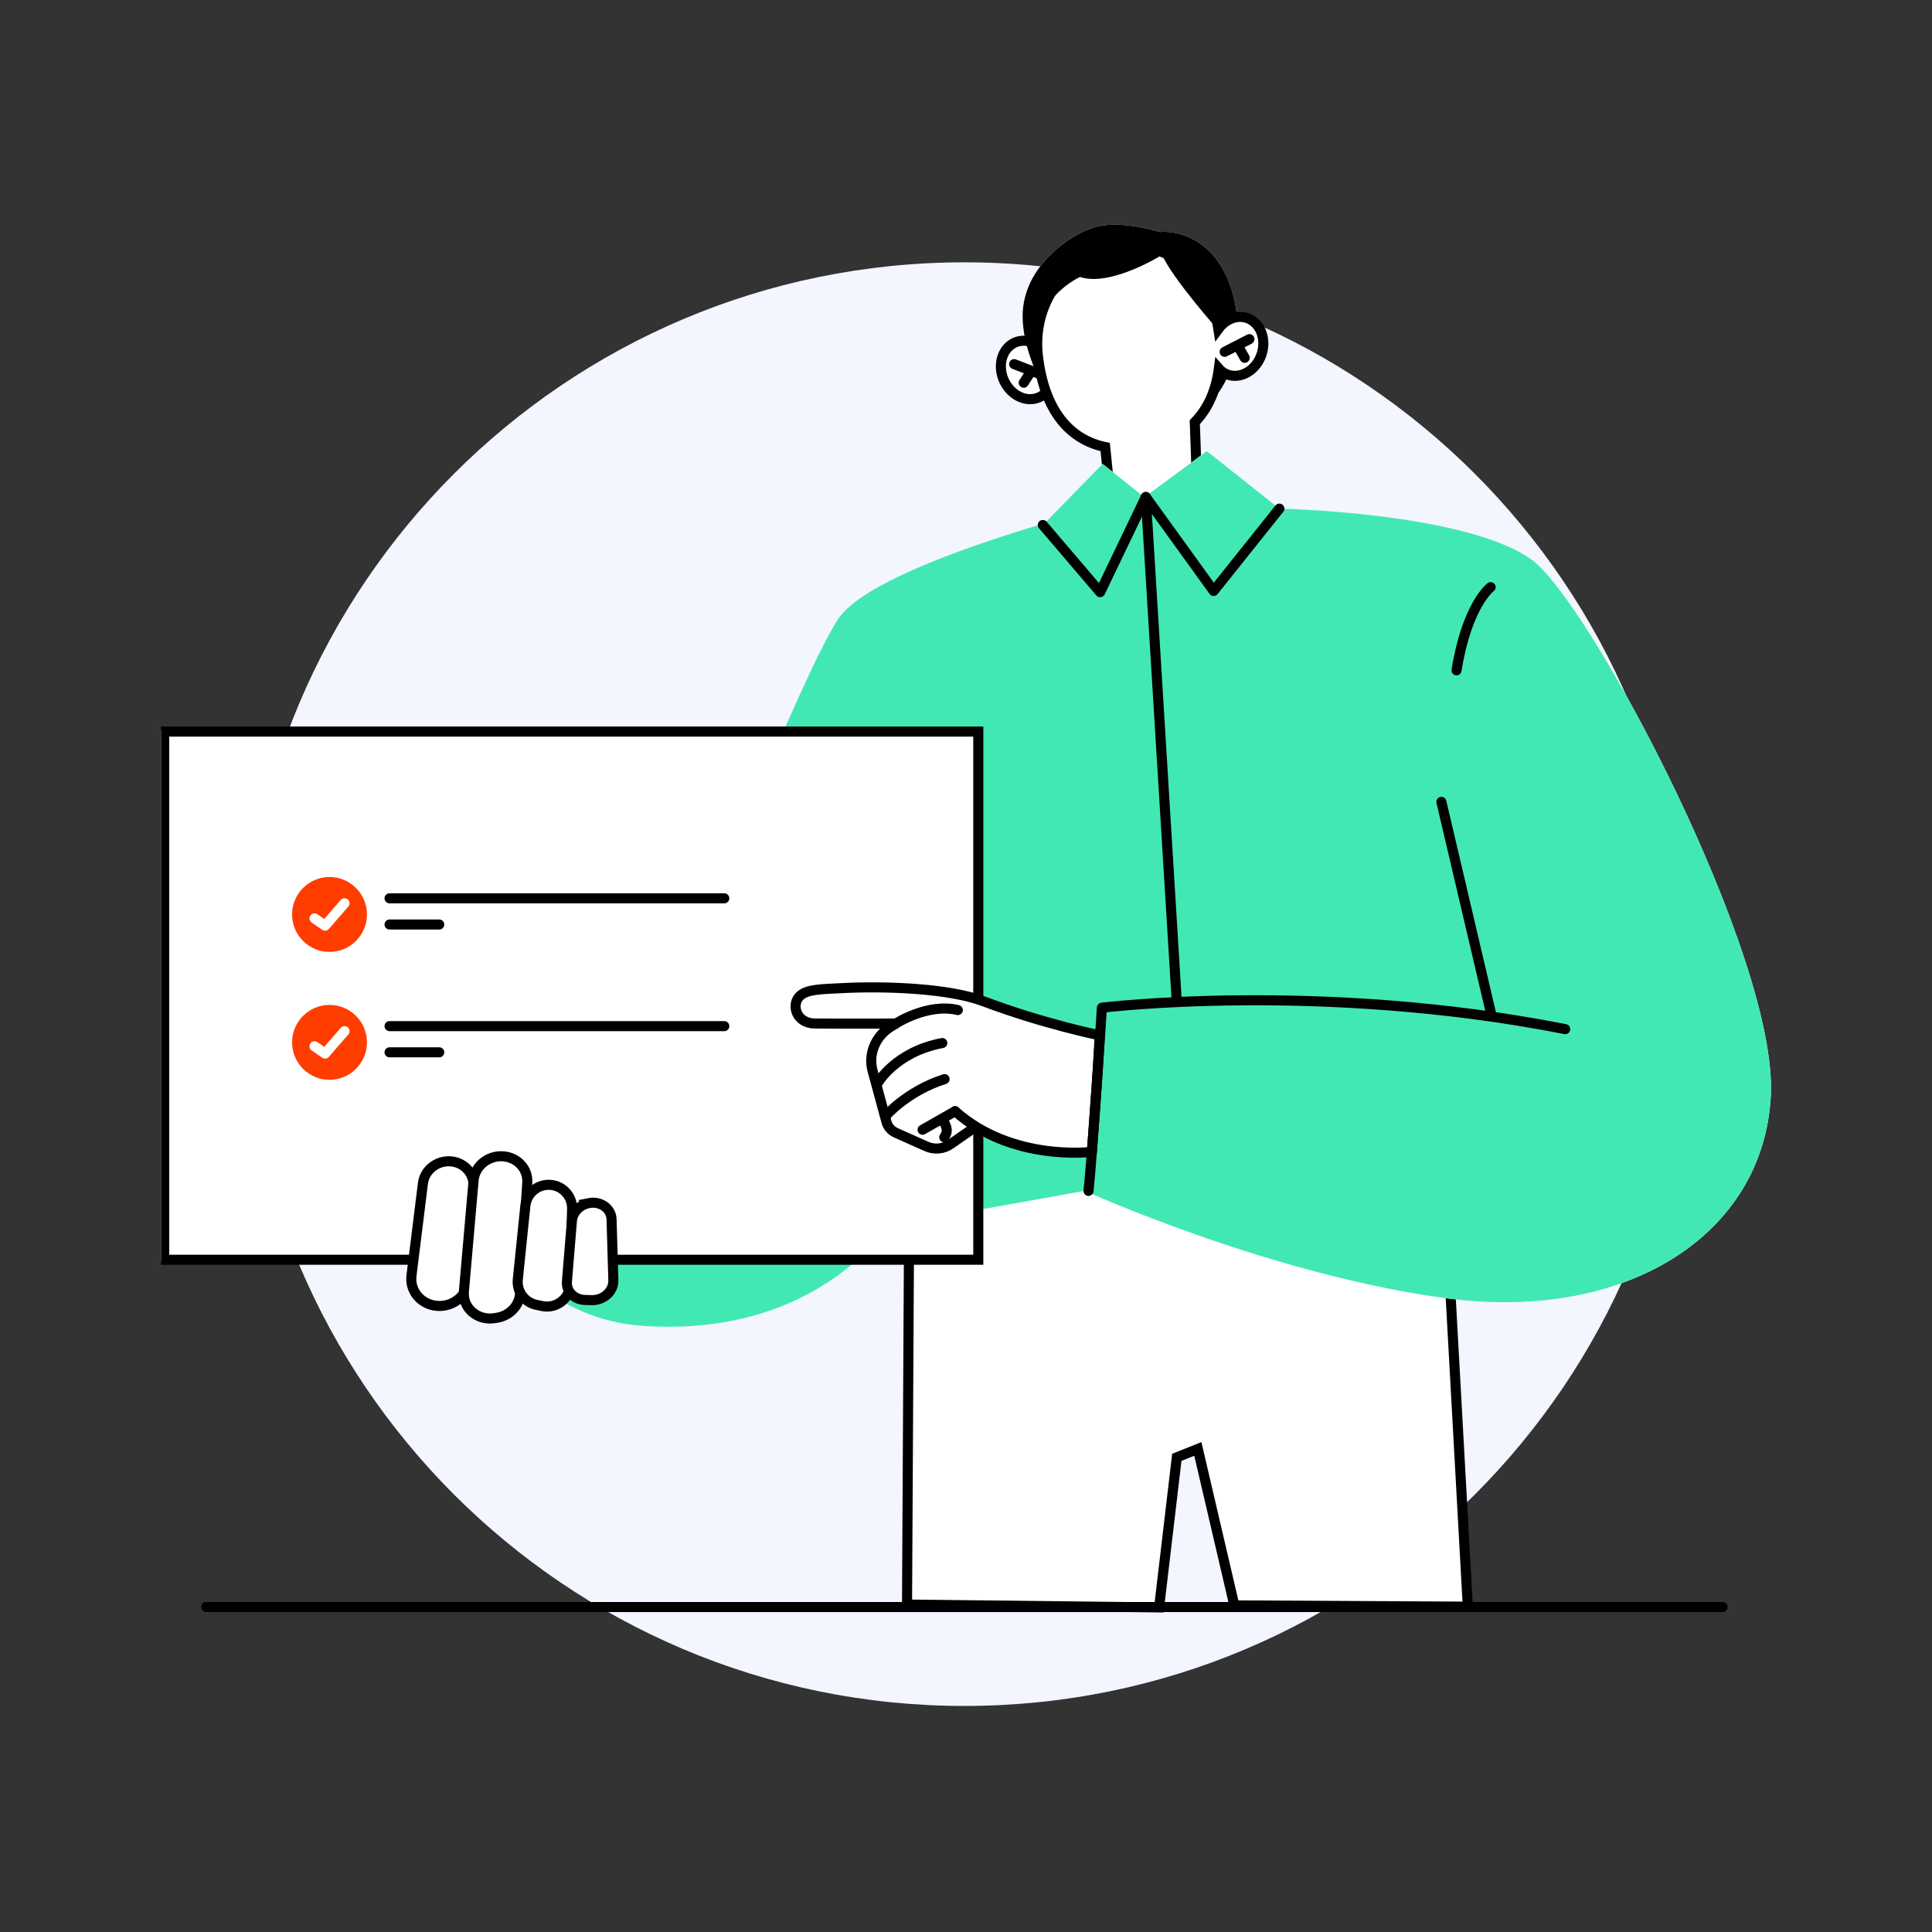 <svg width="96" height="96" viewBox="0 0 96 96" fill="none" xmlns="http://www.w3.org/2000/svg">
<rect x="0" y="0" width="96" height="96" fill="#333333" stroke="none"/>
<g clip-path="url(#clip0_12274_45097)">
<path d="M47.921 84.768C67.73 84.768 83.788 68.71 83.788 48.902C83.788 29.093 67.73 13.035 47.921 13.035C28.112 13.035 12.055 29.093 12.055 48.902C12.055 68.71 28.112 84.768 47.921 84.768Z" fill="#F3F5FF"/>
<path d="M59.329 19.887L59.513 25.039L55.243 25.441L54.73 20.365L59.329 19.887Z" fill="white"/>
<path d="M59.4 21.865L59.329 19.887L54.727 20.363L55.007 23.132C56.998 23.338 58.492 22.559 59.398 21.865H59.4Z" fill="black"/>
<path d="M57.643 11.528C57.643 11.528 59.071 11.338 60.246 12.646C61.789 14.366 62.083 18.069 60.062 20.089C58.044 22.108 52.603 20.603 52.603 20.603C52.603 20.603 50.662 17.767 50.824 15.436C50.992 13.024 53.47 11.403 54.759 11.208C56.049 11.013 57.642 11.53 57.642 11.53L57.643 11.528Z" fill="white"/>
<path d="M51.57 17.657C51.259 14.901 53.215 12.471 55.788 12.244C58.361 12.017 60.348 13.984 60.592 16.747C60.836 19.51 59.693 21.818 56.67 22.249C54.132 22.612 51.986 21.351 51.57 17.657Z" fill="white"/>
<path d="M60.906 16.532C60.906 16.532 58.266 13.851 57.743 12.664C57.743 12.664 55.205 14.266 53.664 13.764C53.664 13.764 51.543 14.685 51.3 17.21L51.136 15.743L52.07 13.325L53.903 12.152L55.644 11.602L58.063 11.786L59.676 12.885L60.648 14.553L60.904 16.532H60.906Z" fill="white"/>
<path d="M60.512 16.379C60.97 15.713 61.781 15.546 62.321 16.005C62.86 16.465 62.927 17.377 62.469 18.043C62.012 18.709 61.2 18.877 60.661 18.417C60.121 17.957 60.054 17.046 60.512 16.379Z" fill="white"/>
<path d="M60.991 17.562C60.937 17.562 60.883 17.534 60.853 17.482C60.808 17.406 60.834 17.309 60.911 17.267L62.051 16.608C62.127 16.563 62.224 16.589 62.267 16.666C62.312 16.742 62.286 16.838 62.209 16.881L61.069 17.54C61.045 17.555 61.017 17.561 60.989 17.561H60.991V17.562Z" fill="black"/>
<path d="M61.71 18.014C61.656 18.014 61.602 17.986 61.572 17.934L61.243 17.358C61.2 17.281 61.227 17.184 61.303 17.142C61.377 17.099 61.476 17.125 61.519 17.201L61.848 17.778C61.891 17.854 61.865 17.951 61.788 17.994C61.764 18.009 61.736 18.014 61.71 18.014Z" fill="black"/>
<path d="M51.931 17.467C51.416 16.844 50.593 16.749 50.096 17.255C49.6 17.761 49.614 18.675 50.13 19.298C50.645 19.921 51.468 20.016 51.965 19.51C52.461 19.004 52.447 18.09 51.931 17.467Z" fill="white" stroke="black" stroke-width="0.5" stroke-miterlimit="10"/>
<path d="M57.643 11.528C57.643 11.528 59.071 11.338 60.246 12.646C61.789 14.366 62.083 18.069 60.062 20.089C58.044 22.108 52.603 20.603 52.603 20.603C52.603 20.603 50.662 17.767 50.824 15.436C50.992 13.024 53.47 11.403 54.759 11.208C56.049 11.013 57.642 11.53 57.642 11.53L57.643 11.528Z" fill="black"/>
<path d="M62.321 16.005C61.791 15.554 61.004 15.71 60.54 16.345C60.148 13.798 58.233 12.03 55.788 12.244C53.215 12.471 51.257 14.901 51.57 17.657C51.886 20.457 53.196 21.856 54.917 22.214L55.243 25.44L59.513 25.036L59.368 20.978C60.047 20.284 60.429 19.361 60.565 18.314C60.596 18.349 60.624 18.386 60.661 18.416C61.201 18.876 62.012 18.708 62.47 18.042C62.928 17.376 62.862 16.464 62.321 16.005Z" fill="white" stroke="black" stroke-width="0.5" stroke-miterlimit="10"/>
<path d="M60.512 16.378C60.512 16.378 58.266 13.851 57.743 12.664C57.743 12.664 55.205 14.266 53.664 13.764C53.664 13.764 51.543 14.685 51.3 17.21L51.136 15.743L52.07 13.325L53.903 12.152L55.644 11.602L58.063 11.786L59.676 12.885L60.648 14.553L60.512 16.38V16.378Z" fill="black"/>
<path d="M72.934 79.834L71.656 56.719L45.189 57.837L45.07 79.73L57.596 79.871L58.475 72.415L59.52 71.997L61.334 79.771L72.934 79.834Z" fill="white" stroke="black" stroke-width="0.5" stroke-miterlimit="10"/>
<path d="M63.571 25.273C63.571 25.273 72.809 25.455 76.094 27.799C78.989 29.867 88.38 47.593 87.989 54.496C87.598 61.4 80.781 65.661 71.995 64.526C63.208 63.391 53.899 59.172 53.899 59.172L44.073 60.934C44.073 60.934 40.631 66.472 31.943 65.882C23.256 65.292 20.286 53.278 20.286 53.278L34.178 47.856C34.178 47.856 39.721 33.73 41.632 30.778C43.543 27.827 56.541 24.746 56.541 24.746L63.569 25.273H63.571Z" fill="white"/>
<path d="M72.402 33.31C72.402 33.31 72.383 33.31 72.374 33.31C72.288 33.296 72.231 33.212 72.246 33.126C72.742 30.367 73.801 29.23 73.846 29.182C73.907 29.118 74.008 29.117 74.069 29.176C74.132 29.236 74.134 29.336 74.075 29.399C74.063 29.411 73.036 30.525 72.556 33.182C72.543 33.258 72.476 33.312 72.4 33.312H72.402V33.31Z" fill="black"/>
<path d="M73.96 50.66C73.887 50.66 73.822 50.609 73.805 50.535L71.502 40.031C71.483 39.946 71.537 39.862 71.623 39.843C71.71 39.825 71.794 39.879 71.812 39.965L74.116 50.468C74.135 50.554 74.081 50.637 73.995 50.656C73.984 50.658 73.973 50.66 73.962 50.66H73.96Z" fill="black"/>
<path d="M45.701 49.504C45.617 49.504 45.546 49.437 45.543 49.354L45.001 37.494C44.997 37.406 45.064 37.332 45.152 37.328H45.159C45.243 37.328 45.314 37.395 45.317 37.479L45.859 49.339C45.863 49.426 45.796 49.501 45.708 49.504H45.701Z" fill="black"/>
<path d="M63.571 25.276L59.965 22.414L56.837 24.729L60.177 29.641L63.571 25.276Z" fill="white"/>
<path d="M54.789 23.051L56.908 24.746L54.153 29.872L51.819 26.089L54.789 23.051Z" fill="white"/>
<path d="M57.756 49.925C57.671 49.925 57.598 49.856 57.598 49.768L57.231 25.492C57.231 25.405 57.3 25.332 57.388 25.332H57.39C57.475 25.332 57.548 25.401 57.548 25.488L57.914 49.765C57.914 49.852 57.846 49.925 57.758 49.926H57.756V49.925Z" fill="black"/>
<path d="M48.611 36.352H8.158V62.596H48.611V36.352Z" fill="white"/>
<path d="M48.611 62.757H8.158C8.071 62.757 8 62.686 8 62.598V36.353C8 36.266 8.071 36.195 8.158 36.195H48.611C48.699 36.195 48.769 36.266 48.769 36.353V62.598C48.769 62.686 48.699 62.757 48.611 62.757ZM8.318 62.44H48.453V36.512H8.316V62.438H8.318V62.44Z" fill="white"/>
<path d="M46.503 49.645L44.279 51.005C43.501 51.481 43.131 52.367 43.358 53.204L44.05 55.755C44.114 55.989 44.285 56.185 44.519 56.289L46.037 56.966C46.428 57.141 46.893 57.095 47.241 56.847L48.588 55.911L46.503 49.645Z" fill="white"/>
<path d="M54.354 57.069L54.703 51.457C54.703 51.457 51.859 50.884 48.861 49.751C47.212 49.129 44.135 48.975 41.727 49.105C40.849 49.152 40.12 49.15 39.76 49.474C39.29 49.898 39.545 50.852 40.493 50.858C42.957 50.871 46.232 50.85 46.232 50.85C46.232 50.85 46.275 50.877 46.297 50.89C45.845 51.92 45.558 53.29 47.114 54.922C49.834 57.774 54.354 57.069 54.354 57.069Z" fill="white"/>
<path d="M43.429 53.812C43.429 53.812 43.414 53.812 43.407 53.812C43.342 53.801 43.299 53.736 43.312 53.67C43.325 53.592 43.532 52.878 46.483 51.761C46.546 51.739 46.613 51.769 46.635 51.83C46.657 51.892 46.628 51.96 46.566 51.983C43.764 53.043 43.546 53.711 43.544 53.717C43.535 53.775 43.485 53.812 43.429 53.812Z" fill="black"/>
<path d="M43.892 55.528C43.878 55.528 43.863 55.528 43.85 55.521C43.79 55.496 43.76 55.431 43.781 55.372C43.807 55.301 44.11 54.65 46.78 53.559C46.842 53.535 46.91 53.563 46.935 53.625C46.959 53.686 46.931 53.755 46.87 53.779C44.306 54.827 44.006 55.45 44.002 55.457C43.982 55.502 43.937 55.53 43.892 55.53V55.528Z" fill="black"/>
<path d="M48.529 56.181C48.507 56.181 48.484 56.175 48.464 56.16L47.329 55.41C47.275 55.375 47.26 55.3 47.295 55.245C47.331 55.189 47.405 55.176 47.461 55.211L48.596 55.961C48.65 55.996 48.665 56.071 48.63 56.127C48.607 56.162 48.568 56.181 48.531 56.181H48.529Z" fill="black"/>
<path d="M45.841 56.133C45.797 56.133 45.754 56.109 45.733 56.066C45.705 56.007 45.73 55.936 45.789 55.908L47.495 55.09C47.553 55.062 47.626 55.086 47.654 55.145C47.681 55.205 47.657 55.276 47.598 55.304L45.891 56.122C45.875 56.13 45.858 56.133 45.839 56.133H45.841Z" fill="black"/>
<path d="M46.981 56.529C46.959 56.529 46.937 56.523 46.916 56.51C46.86 56.475 46.845 56.401 46.881 56.347C46.929 56.272 46.931 56.136 46.884 56.002C46.836 55.861 46.747 55.753 46.652 55.72C46.59 55.697 46.557 55.63 46.579 55.567C46.602 55.506 46.669 55.474 46.732 55.495C46.895 55.554 47.037 55.714 47.109 55.924C47.18 56.131 47.169 56.336 47.08 56.473C47.057 56.509 47.018 56.527 46.979 56.527H46.981V56.529Z" fill="black"/>
<path d="M44.283 51.003C44.242 51.003 44.201 50.981 44.179 50.942C44.147 50.884 44.168 50.812 44.225 50.78C44.319 50.728 46.514 49.513 47.543 50.03C47.603 50.06 47.625 50.131 47.595 50.19C47.565 50.25 47.495 50.272 47.435 50.242C46.516 49.783 44.361 50.975 44.339 50.987C44.32 50.998 44.302 51.002 44.281 51.002H44.283V51.003Z" fill="black"/>
<path d="M54.239 59.065H54.23C54.143 59.059 54.076 58.984 54.081 58.897L54.623 50.222C54.628 50.15 54.681 50.089 54.753 50.075C63.461 48.505 77.505 50.931 77.647 50.956C77.733 50.971 77.79 51.052 77.775 51.14C77.76 51.225 77.675 51.283 77.591 51.268C77.451 51.244 63.591 48.849 54.93 50.366L54.396 58.916C54.39 58.999 54.321 59.065 54.238 59.065H54.239Z" fill="black"/>
<path d="M63.571 25.273C63.571 25.273 72.809 25.455 76.094 27.799C78.989 29.867 88.38 47.593 87.989 54.496C87.598 61.4 80.781 65.661 71.995 64.526C63.208 63.391 53.899 59.172 53.899 59.172L44.073 60.934C44.073 60.934 40.631 66.472 31.943 65.882C23.256 65.292 20.286 53.278 20.286 53.278L34.178 47.856C34.178 47.856 39.721 33.73 41.632 30.778C43.543 27.827 56.541 24.746 56.541 24.746L63.569 25.273H63.571Z" fill="#42E8B4"/>
<path d="M45.701 49.504C45.617 49.504 45.546 49.437 45.543 49.354L45.001 37.494C44.997 37.406 45.064 37.332 45.152 37.328H45.159C45.243 37.328 45.314 37.395 45.317 37.479L45.859 49.339C45.863 49.426 45.796 49.501 45.708 49.504H45.701Z" fill="black"/>
<path d="M63.571 25.276L59.965 22.414L56.837 24.729L60.177 29.641L63.571 25.276Z" fill="#42E8B4"/>
<path d="M54.789 23.051L56.908 24.746L54.153 29.872L51.819 26.089L54.789 23.051Z" fill="#42E8B4"/>
<path d="M48.611 36.352H8.158V62.596H48.611V36.352Z" fill="white" stroke="black" stroke-width="0.5" stroke-miterlimit="10"/>
<path d="M21.015 58.799L20.446 63.388C20.351 64.15 20.924 64.826 21.718 64.889C22.535 64.952 23.256 64.342 23.296 63.553L23.527 58.944C23.561 58.267 23.012 57.709 22.306 57.703C21.653 57.698 21.093 58.174 21.015 58.799Z" fill="white" stroke="black" stroke-width="0.5" stroke-miterlimit="10"/>
<path d="M26.2 58.763L25.844 64.273C25.805 64.87 25.331 65.372 24.707 65.477L24.579 65.497C23.727 65.638 22.979 64.993 23.05 64.178L23.533 58.648C23.591 57.983 24.181 57.462 24.882 57.453C25.645 57.444 26.246 58.041 26.2 58.765V58.763Z" fill="white" stroke="black" stroke-width="0.5" stroke-miterlimit="10"/>
<path d="M27.214 58.872C26.637 58.898 26.164 59.343 26.105 59.918L25.729 63.576C25.668 64.168 26.064 64.711 26.646 64.836L26.936 64.897C27.651 65.048 28.326 64.514 28.343 63.783L28.427 60.063C28.442 59.389 27.884 58.843 27.212 58.872H27.214Z" fill="white" stroke="black" stroke-width="0.5" stroke-miterlimit="10"/>
<path d="M29.244 59.786C28.795 59.879 28.455 60.238 28.419 60.655L28.17 63.679C28.129 64.172 28.527 64.581 29.063 64.594L29.402 64.603C29.99 64.62 30.494 64.159 30.477 63.619L30.388 60.586C30.371 60.041 29.831 59.663 29.242 59.784L29.244 59.786Z" fill="white" stroke="black" stroke-width="0.5" stroke-miterlimit="10"/>
<path d="M46.503 49.645L44.279 51.005C43.501 51.481 43.131 52.367 43.358 53.204L44.05 55.755C44.114 55.989 44.285 56.185 44.519 56.289L46.037 56.966C46.428 57.141 46.893 57.095 47.241 56.847L48.588 55.911L46.503 49.645Z" fill="white" stroke="black" stroke-width="0.5" stroke-miterlimit="10"/>
<path d="M47.459 55.212C50.274 57.742 54.254 57.236 54.254 57.236L54.414 55.074L54.552 53.104L54.643 51.444C54.643 51.444 51.861 50.884 48.862 49.751C47.213 49.129 44.136 48.975 41.728 49.105C40.85 49.152 40.12 49.15 39.761 49.474C39.291 49.898 39.545 50.852 40.495 50.858C42.958 50.871 44.515 50.858 44.515 50.858" fill="white"/>
<path d="M47.459 55.212C50.274 57.742 54.254 57.236 54.254 57.236L54.414 55.074L54.552 53.104L54.643 51.444C54.643 51.444 51.861 50.884 48.862 49.751C47.213 49.129 44.136 48.975 41.728 49.105C40.85 49.152 40.12 49.15 39.761 49.474C39.291 49.898 39.545 50.852 40.495 50.858C42.958 50.871 44.515 50.858 44.515 50.858" stroke="black" stroke-width="0.5" stroke-linecap="round" stroke-linejoin="round"/>
<path d="M10.246 79.852H85.596" stroke="black" stroke-width="0.5" stroke-linecap="round" stroke-linejoin="round"/>
<path d="M51.819 26.087L54.666 29.425L56.934 24.695L60.304 29.364L63.571 25.274" stroke="black" stroke-width="0.5" stroke-linecap="round" stroke-linejoin="round"/>
<path d="M56.934 24.695L58.465 49.643" stroke="black" stroke-width="0.5" stroke-linecap="round" stroke-linejoin="round"/>
<path d="M54.087 59.175C54.267 57.59 54.753 50.072 54.753 50.072C54.753 50.072 65.588 48.74 77.775 51.137" stroke="black" stroke-width="0.5" stroke-linecap="round" stroke-linejoin="round"/>
<path d="M71.622 39.844L74.115 50.468" stroke="black" stroke-width="0.5" stroke-linecap="round" stroke-linejoin="round"/>
<path d="M44.516 50.858C44.516 50.858 46.103 49.829 47.595 50.19" stroke="black" stroke-width="0.5" stroke-linecap="round" stroke-linejoin="round"/>
<path d="M43.615 53.812C43.615 53.812 44.493 52.264 46.823 51.828" stroke="black" stroke-width="0.5" stroke-linecap="round" stroke-linejoin="round"/>
<path d="M44.004 55.454C44.004 55.454 45.072 54.211 46.936 53.621" stroke="black" stroke-width="0.5" stroke-linecap="round" stroke-linejoin="round"/>
<path d="M45.841 56.136L47.46 55.215" stroke="black" stroke-width="0.5" stroke-linecap="round" stroke-linejoin="round"/>
<path d="M46.866 55.719C46.866 55.719 47.225 56.113 46.918 56.51" stroke="black" stroke-width="0.5" stroke-linecap="round" stroke-linejoin="round"/>
<path d="M74.069 29.176C74.069 29.176 72.901 30.035 72.374 33.31" stroke="black" stroke-width="0.5" stroke-linecap="round" stroke-linejoin="round"/>
<path d="M60.852 17.482L62.083 16.852" stroke="black" stroke-width="0.5" stroke-linecap="round" stroke-linejoin="round"/>
<path d="M61.519 17.203L61.848 17.78" stroke="black" stroke-width="0.5" stroke-linecap="round" stroke-linejoin="round"/>
<path d="M50.394 18.094L51.689 18.594" stroke="black" stroke-width="0.5" stroke-linecap="round" stroke-linejoin="round"/>
<path d="M50.868 19.018L51.212 18.484" stroke="black" stroke-width="0.5" stroke-linecap="round" stroke-linejoin="round"/>
<path d="M16.373 47.3C17.401 47.3 18.234 46.466 18.234 45.439C18.234 44.412 17.401 43.578 16.373 43.578C15.346 43.578 14.513 44.412 14.513 45.439C14.513 46.466 15.346 47.3 16.373 47.3Z" fill="#FF3D00"/>
<path d="M19.357 44.637H35.99" stroke="black" stroke-width="0.5" stroke-linecap="round" stroke-linejoin="round"/>
<path d="M19.357 45.938H21.825" stroke="black" stroke-width="0.5" stroke-linecap="round" stroke-linejoin="round"/>
<path d="M15.627 45.635L16.154 45.994L17.119 44.883" stroke="white" stroke-width="0.5" stroke-linecap="round" stroke-linejoin="round"/>
<path d="M16.373 53.655C17.401 53.655 18.234 52.821 18.234 51.794C18.234 50.767 17.401 49.934 16.373 49.934C15.346 49.934 14.513 50.767 14.513 51.794C14.513 52.821 15.346 53.655 16.373 53.655Z" fill="#FF3D00"/>
<path d="M19.357 50.988H35.99" stroke="black" stroke-width="0.5" stroke-linecap="round" stroke-linejoin="round"/>
<path d="M19.357 52.289H21.825" stroke="black" stroke-width="0.5" stroke-linecap="round" stroke-linejoin="round"/>
<path d="M15.627 51.99L16.154 52.351L17.119 51.238" stroke="white" stroke-width="0.5" stroke-linecap="round" stroke-linejoin="round"/>
</g>
<defs>
<clipPath id="clip0_12274_45097">
<rect width="80" height="80" fill="white" transform="translate(8 8)"/>
</clipPath>
</defs>
</svg>
